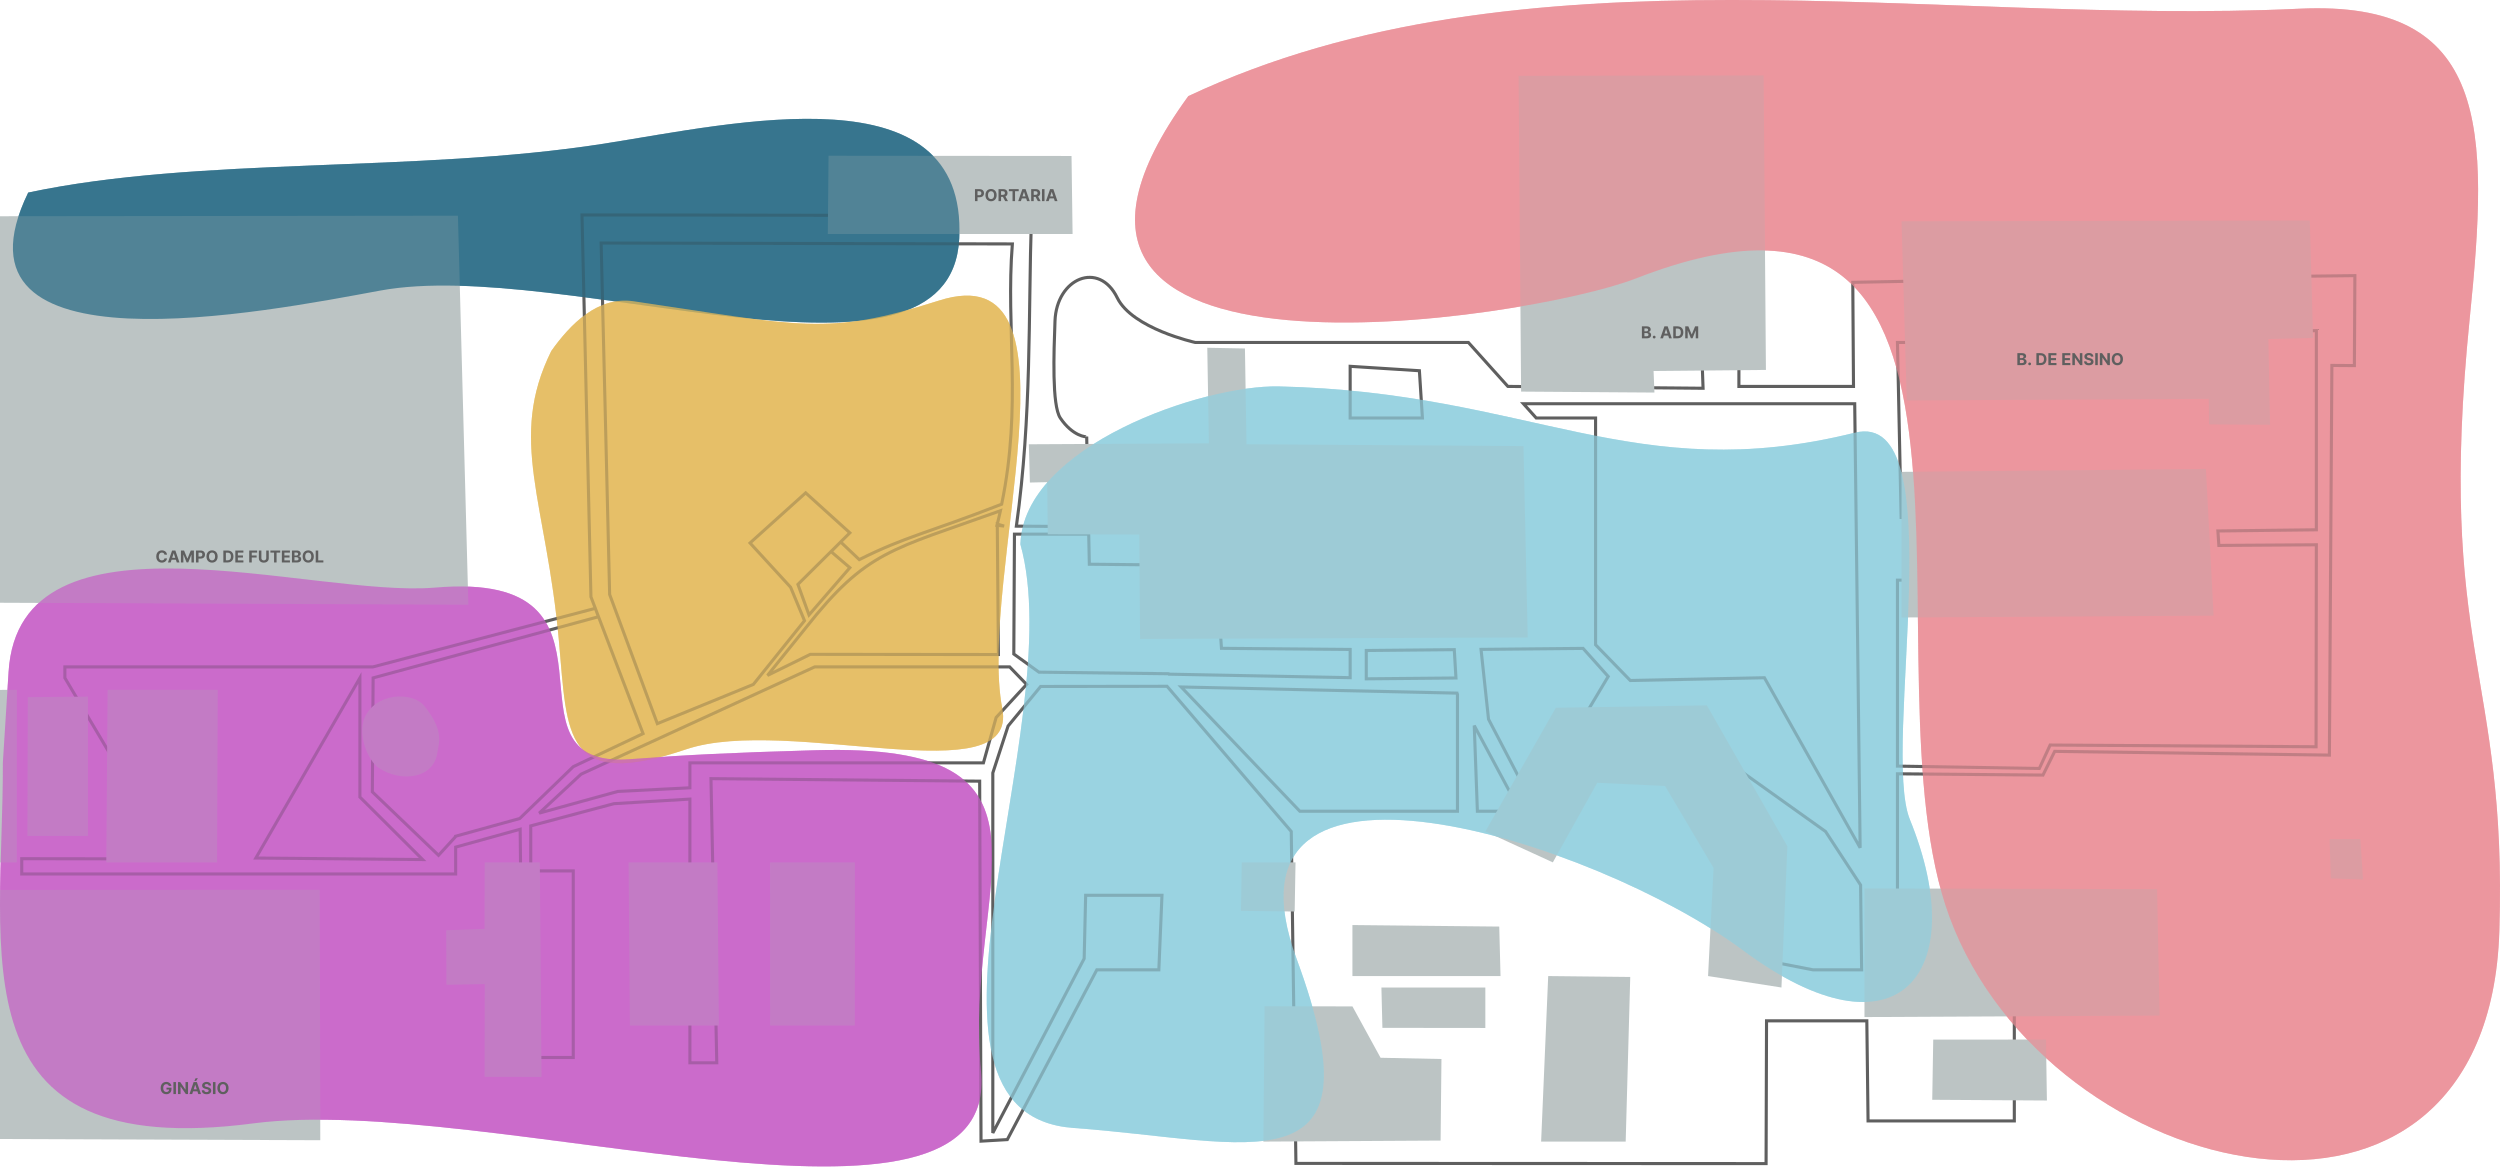 <svg width="911" height="426" viewBox="0 0 911 426" fill="none" xmlns="http://www.w3.org/2000/svg">
<g clip-path="url(#clip0_348_70)">
<path d="M10.273 70.172C-22.342 137.271 97.126 113.526 138.518 105.893C205.657 93.511 346.463 150.453 349.553 86.875C352.562 24.988 267.778 44.887 220.015 52.363C151.476 63.091 72.435 56.953 10.273 70.172V70.172Z" fill="#246884" fill-opacity="0.7"/>
<path d="M200.894 127.889C184.921 160.14 199.128 182.655 203.672 233.615C206.783 268.503 205.505 288.049 250.078 273.038C287.186 260.541 371.319 289.924 365.229 258.174C356.022 210.177 398.136 91.597 342.05 109.556C300.945 122.718 292.046 118.733 230.823 109.78C217.737 107.866 207.701 118.295 200.894 127.889V127.889Z" fill="#E4B95A" fill-opacity="0.7"/>
<path d="M371.829 198.341C390.271 264.198 322.236 406.074 391.238 411.035C455.97 415.689 504.065 435.169 472.488 349.418C440.148 261.596 581.187 306.234 635.045 346.236C691.756 388.356 718.716 354.602 695.959 298.625C685.382 272.61 712.337 148.631 675.878 157.683C595.384 177.669 557.653 142.901 466.098 140.811C438.323 140.178 372.92 162.554 371.829 198.341V198.341Z" fill="#90CFDE" fill-opacity="0.7"/>
<path d="M1.039 277.861C1.294 347.489 -17.254 423.669 92.296 409.364C177.915 398.184 364.477 462.289 357.48 390.409C350.847 322.263 394.118 270.575 297.025 273.389C265.547 274.302 250.842 275.04 229.605 276.637C178.901 280.452 235.15 207.602 158.489 214.118C113.638 217.93 7.11 181.638 3.126 244.794C2.43 255.816 1.735 266.839 1.039 277.861V277.861Z" fill="#C65DC6" fill-opacity="0.7"/>
<path d="M433.021 35.024C350.069 148.939 557.44 116.549 595.982 101.523C744.051 43.796 677.079 244.069 710.407 334.207C746.653 432.239 906.751 468.863 910.767 339.234C913.705 244.419 887.66 237.238 899.987 115.825C906.942 47.316 907.588 -0.138 837.828 3.175C704.417 9.51 554.766 -22.242 433.021 35.024Z" fill="#EA8C94" fill-opacity="0.7"/>
<path d="M212.075 78.326L215.337 217.491L216.935 221.684L216.94 221.682L217.133 222.205L234.332 267.322L208.892 279.378L189.383 298.269L166.036 304.716V304.846L159.798 311.67L135.682 288.554L135.966 247.028L218.073 224.743L217.133 222.205L216.935 221.684L135.865 243.023H131.144H23.641V247.028L62.794 312.99L7.923 312.909V318.479H166.036V308.692L189.547 302.179L189.715 317.349L180.753 318.479L180.314 385.36H208.892V317.349H193.406V300.949L223.719 292.859L251.395 291.187L251.398 387.282H261.191L259.076 283.737L356.989 284.657L357.484 415.831L367.061 415.266L399.684 353.406H422.282L423.422 326.249H395.614L395.068 349.311L361.781 412.846V281.654L367.342 264.572L379.205 250.15L425.278 250.091L470.535 302.993L472.236 423.94L643.558 424.016L643.727 371.999L680.271 371.998L680.722 408.465H734.017V393.787L734.019 363.968L691.432 363.969V318.006V281.973L744.457 282.439L748.731 273.796L848.83 275.158L849.737 133.162L857.939 133.222L858.116 100.431L704.061 102.321L675.155 102.885L675.414 140.809H633.653L633.663 133.382L620.308 133.45L620.598 141.482L549.464 140.808L535.08 124.794H435.556C435.556 124.794 412.618 119.759 407.121 108.504C400.472 94.889 385.02 101.313 384.44 116.959C384.013 128.471 383.289 147.733 386.376 152.321C390.87 159 395.951 159.353 395.99 159.086L396.67 191.918L370.369 191.727C376.005 151.284 374.666 115.339 375.873 78.562C321.826 78.561 266.122 78.328 212.075 78.326V78.326ZM219.053 88.562L368.903 88.889C366.436 119.775 372.468 147.662 365.008 183.731C337.879 194.305 330.045 195.454 313.123 203.922L306.332 197.485L302.854 201.01L309.689 206.866L294.799 224.083L290.761 212.951L309.689 194.161L293.582 179.599L273.312 197.862L288.093 213.985L293.165 226.18L274.518 249.404L239.534 263.698L222.153 216.625L219.053 88.562ZM844.078 120.476V133.118V193.055L808.199 193.483L808.552 198.756L844.078 198.517L843.974 272.121L747.067 271.493L743.129 280.031L691.432 279.17V252.582V211.401L707.076 211.399L705.904 189.046L692.772 188.58L691.432 124.796H704.062L844.078 120.476ZM517.225 135.093L518.329 152.318H491.998V133.486L517.225 135.093ZM555.135 147.121H675.856L677.834 308.927L642.949 246.971L594.077 247.974L581.431 234.955L581.428 152.321H559.804L555.135 147.121ZM364.558 186.116C364.156 187.877 363.762 189.632 363.295 191.436L365.902 191.693L363.405 190.973L363.819 238.515L295.283 238.437L279.675 246.126L293.561 228.858C315.865 200.593 324.728 200.444 364.558 186.116H364.558ZM369.666 194.639H396.726L396.954 205.604L428.994 205.92L429.692 228.857H444.595L445.106 236.248L491.998 236.659V246.944L425.964 245.666L425.815 245.509L378.587 244.937L369.431 238.321L369.666 194.639ZM576.876 236.273L586.032 246.509L558.407 292.702L542.42 262.083L539.688 236.637L576.876 236.273ZM529.937 236.732L530.549 247.059L497.867 247.365V237.045L529.937 236.732ZM296.867 243.023H367.921L374.091 249.404L362.991 261.452L358.358 277.992H251.397V287.075L225.1 288.405L196.481 296.309L211.747 282.109L296.867 243.023ZM131.145 247.028V284.204V290.444L154.005 313.22L93.232 312.667L131.145 247.028ZM430.421 250.333L530.877 252.575V252.58L531.097 252.991V295.619H473.661L430.421 250.333ZM537.216 264.403L553.952 295.619H538.362L537.216 264.403ZM632.254 279.476L665.227 302.993L678 322.505L678.377 353.406H660.655L639.599 349.311L643.035 308.69L632.254 279.476Z" stroke="#5F5F5F" stroke-width="1.134" stroke-linecap="round"/>
<path d="M439.934 126.72L440.513 161.543L374.905 161.894L375.291 175.839L381.584 175.695L381.801 194.716L415.148 194.778L415.437 232.84L556.707 232.303L555.164 162.554L454.232 161.873L453.654 126.988L439.934 126.72Z" fill="#BCC4C4"/>
<path d="M553.375 27.626L554.291 142.699L602.876 143.05L602.562 135.19L643.504 134.798L642.66 27.502L553.375 27.626Z" fill="#BCC4C4"/>
<path d="M692.92 80.644L694.825 145.917L804.87 145.339L804.968 154.643L827.199 154.788L826.596 123.533L842.872 123.142L841.69 80.355L692.92 80.644Z" fill="#BCC4C4"/>
<path d="M692.92 171.95V225.01L806.63 224.329L803.833 170.877L692.92 171.95Z" fill="#BCC4C4"/>
<path d="M848.898 305.782L860.11 305.739L861.074 320.469L849.356 320.097L848.898 305.782Z" fill="#BCC4C4"/>
<path d="M786.039 323.998L786.955 370.065L679.417 370.622L679.392 323.751L786.039 323.998Z" fill="#BCC4C4"/>
<path d="M704.469 378.832L704.108 400.761L745.893 401.029L745.556 378.811L704.469 378.832Z" fill="#BCC4C4"/>
<path d="M460.805 366.659L460.375 416L524.954 415.622L525.267 385.906L503.077 385.449L492.833 366.734L460.805 366.659Z" fill="#BCC4C4"/>
<path d="M564.164 355.674L561.584 416H592.399L594.062 356.004L564.164 355.674Z" fill="#BCC4C4"/>
<path d="M565.852 314.25L541.258 302.974L566.937 257.898L621.984 257.031L651.328 308.359L649.158 359.851L622.418 355.674L624.419 316.28L606.745 286.429L582.031 285.253L565.852 314.25Z" fill="#BCC4C4"/>
<path d="M492.821 337.085V355.674H546.788L546.33 337.642L492.821 337.085Z" fill="#BCC4C4"/>
<path d="M503.386 359.85L503.748 374.549L541.258 374.593V359.853L503.386 359.85Z" fill="#BCC4C4"/>
<path d="M452.487 314.25L452.198 331.928L471.777 332.155L472.09 314.25H452.487Z" fill="#BCC4C4"/>
<path d="M229.057 314.25H261.415L261.945 373.703H229.539L229.057 314.25Z" fill="#BCC4C4"/>
<path d="M280.608 314.25H311.519L311.493 373.703H280.63L280.608 314.25Z" fill="#BCC4C4"/>
<path d="M-51.951 324.316L-52.626 414.86L116.71 415.499L116.517 324.233L82.918 324.248L-51.951 324.316Z" fill="#BCC4C4"/>
<path d="M197.326 392.435L176.59 392.397L176.64 358.605L162.68 358.853L162.606 338.986L176.567 338.491L176.618 314.253L196.703 314.253L197.326 392.435Z" fill="#BCC4C4"/>
<path d="M-35.601 251.596L-35.794 314.253H6.112L6.138 251.37L-35.601 251.596Z" fill="#BCC4C4"/>
<path d="M10.139 254.052L9.994 304.615H32.042V253.845L10.139 254.052Z" fill="#BCC4C4"/>
<path d="M39.217 251.37L38.735 314.253H79.098L79.339 251.37H39.217Z" fill="#BCC4C4"/>
<path d="M132.814 261.701C136.655 252.417 150.23 251.787 154.672 257.316C162.086 266.546 159.816 270.984 159.37 274.24C158.058 283.812 146.111 285.193 138.044 279.834C133.991 277.142 130.317 267.735 132.814 261.701V261.701Z" fill="#BCC4C4"/>
<path d="M390.849 85.276H301.661L301.926 56.755L390.464 56.838L390.849 85.276Z" fill="#BCC4C4"/>
<path d="M170.672 220.364L166.861 78.606L-60 78.868L-56.581 219.403L170.672 220.364Z" fill="#BCC4C4"/>
<path d="M10.273 70.172C-22.342 137.271 97.126 113.526 138.518 105.893C205.657 93.511 346.463 150.453 349.553 86.875C352.562 24.988 267.778 44.887 220.015 52.363C151.476 63.091 72.435 56.953 10.273 70.172V70.172Z" fill="#246884" fill-opacity="0.7"/>
<path d="M200.894 127.889C184.921 160.14 199.128 182.655 203.672 233.615C206.783 268.503 205.505 288.049 250.078 273.038C287.186 260.541 371.319 289.924 365.229 258.174C356.022 210.177 398.136 91.597 342.05 109.556C300.945 122.718 292.046 118.733 230.823 109.779C217.737 107.866 207.701 118.295 200.894 127.889V127.889Z" fill="#E4B95A" fill-opacity="0.7"/>
<path d="M371.829 198.341C390.27 264.198 322.236 406.074 391.238 411.035C455.97 415.689 504.065 435.169 472.488 349.418C440.148 261.596 581.187 306.234 635.045 346.236C691.755 388.356 718.716 354.602 695.959 298.625C685.382 272.61 712.337 148.631 675.878 157.683C595.384 177.669 557.652 142.901 466.097 140.811C438.323 140.178 372.919 162.554 371.829 198.341V198.341Z" fill="#90CFDE" fill-opacity="0.7"/>
<path d="M1.039 277.861C1.294 347.489 -17.254 423.669 92.296 409.364C177.915 398.184 364.477 462.289 357.48 390.409C350.847 322.263 394.118 270.575 297.025 273.389C265.547 274.302 250.842 275.04 229.605 276.637C178.901 280.452 235.15 207.602 158.489 214.118C113.638 217.93 7.11 181.638 3.126 244.794C2.43 255.816 1.735 266.839 1.039 277.861V277.861Z" fill="#C65DC6" fill-opacity="0.7"/>
<path d="M433.021 35.024C350.069 148.939 557.44 116.549 595.982 101.523C744.051 43.796 677.079 244.069 710.407 334.207C746.653 432.239 906.751 468.863 910.767 339.234C913.705 244.419 887.66 237.238 899.987 115.825C906.942 47.316 907.588 -0.138 837.828 3.175C704.417 9.51 554.766 -22.242 433.021 35.024Z" fill="#EA8C94" fill-opacity="0.7"/>
<path d="M61.517 395.721C61.487 395.617 61.446 395.525 61.392 395.446C61.337 395.365 61.272 395.297 61.193 395.241C61.117 395.184 61.029 395.141 60.929 395.111C60.831 395.081 60.722 395.067 60.603 395.067C60.38 395.067 60.184 395.122 60.015 395.233C59.847 395.344 59.717 395.505 59.623 395.716C59.529 395.927 59.482 396.184 59.482 396.488C59.482 396.792 59.529 397.05 59.621 397.263C59.713 397.476 59.844 397.639 60.013 397.751C60.182 397.862 60.382 397.917 60.612 397.917C60.821 397.917 60.999 397.881 61.147 397.807C61.296 397.731 61.409 397.626 61.487 397.489C61.567 397.353 61.607 397.192 61.607 397.006L61.794 397.033H60.669V396.339H62.495V396.888C62.495 397.272 62.414 397.601 62.252 397.877C62.09 398.151 61.867 398.363 61.583 398.512C61.299 398.66 60.974 398.733 60.607 398.733C60.198 398.733 59.839 398.643 59.529 398.463C59.22 398.281 58.978 398.023 58.805 397.689C58.633 397.354 58.547 396.956 58.547 396.496C58.547 396.143 58.598 395.827 58.7 395.55C58.804 395.272 58.949 395.036 59.135 394.843C59.321 394.65 59.538 394.503 59.785 394.402C60.032 394.301 60.3 394.251 60.588 394.251C60.835 394.251 61.066 394.287 61.279 394.359C61.492 394.43 61.681 394.531 61.845 394.662C62.012 394.792 62.147 394.948 62.252 395.128C62.357 395.307 62.425 395.505 62.455 395.721H61.517ZM64.111 394.31V398.674H63.188V394.31H64.111ZM68.52 394.31V398.674H67.723L65.824 395.927H65.792V398.674H64.87V394.31H65.68L67.563 397.055H67.601V394.31H68.52ZM70.034 398.674H69.046L70.552 394.31H71.741L73.245 398.674H72.256L71.163 395.307H71.129L70.034 398.674ZM69.972 396.959H72.308V397.679H69.972V396.959ZM70.82 393.888L71.272 392.919H72.112L71.462 393.888H70.82ZM76.038 395.565C76.021 395.393 75.948 395.26 75.818 395.165C75.689 395.069 75.514 395.022 75.292 395.022C75.141 395.022 75.014 395.043 74.911 395.086C74.807 395.127 74.728 395.184 74.672 395.258C74.618 395.332 74.591 395.416 74.591 395.51C74.588 395.588 74.605 395.656 74.64 395.714C74.677 395.773 74.728 395.823 74.791 395.866C74.855 395.907 74.929 395.943 75.013 395.974C75.097 396.004 75.186 396.03 75.281 396.051L75.674 396.145C75.864 396.187 76.038 396.244 76.198 396.315C76.357 396.386 76.495 396.474 76.611 396.577C76.728 396.681 76.818 396.803 76.882 396.944C76.947 397.084 76.98 397.246 76.982 397.427C76.98 397.694 76.912 397.926 76.777 398.122C76.644 398.317 76.451 398.468 76.198 398.576C75.946 398.682 75.643 398.736 75.288 398.736C74.936 398.736 74.629 398.682 74.367 398.574C74.107 398.466 73.904 398.306 73.758 398.094C73.613 397.881 73.537 397.618 73.53 397.304H74.423C74.433 397.45 74.475 397.572 74.549 397.67C74.624 397.767 74.724 397.84 74.849 397.89C74.975 397.938 75.118 397.962 75.277 397.962C75.433 397.962 75.569 397.939 75.684 397.894C75.801 397.849 75.891 397.785 75.955 397.704C76.019 397.623 76.051 397.53 76.051 397.425C76.051 397.327 76.022 397.245 75.963 397.178C75.906 397.111 75.823 397.055 75.712 397.008C75.603 396.961 75.468 396.918 75.309 396.88L74.834 396.76C74.466 396.671 74.176 396.531 73.963 396.341C73.749 396.15 73.644 395.894 73.645 395.572C73.644 395.307 73.714 395.077 73.856 394.879C73.999 394.682 74.196 394.528 74.446 394.417C74.696 394.306 74.98 394.251 75.299 394.251C75.622 394.251 75.905 394.306 76.147 394.417C76.389 394.528 76.578 394.682 76.713 394.879C76.848 395.077 76.918 395.305 76.922 395.565H76.038ZM78.525 394.31V398.674H77.602V394.31H78.525ZM83.294 396.492C83.294 396.968 83.204 397.373 83.023 397.706C82.844 398.04 82.6 398.295 82.29 398.471C81.982 398.646 81.635 398.733 81.251 398.733C80.863 398.733 80.515 398.645 80.207 398.469C79.898 398.293 79.655 398.038 79.476 397.704C79.297 397.371 79.207 396.966 79.207 396.492C79.207 396.016 79.297 395.611 79.476 395.278C79.655 394.944 79.898 394.689 80.207 394.515C80.515 394.339 80.863 394.251 81.251 394.251C81.635 394.251 81.982 394.339 82.29 394.515C82.6 394.689 82.844 394.944 83.023 395.278C83.204 395.611 83.294 396.016 83.294 396.492ZM82.359 396.492C82.359 396.184 82.312 395.924 82.22 395.712C82.129 395.501 82.001 395.34 81.834 395.231C81.668 395.121 81.474 395.067 81.251 395.067C81.028 395.067 80.833 395.121 80.667 395.231C80.501 395.34 80.371 395.501 80.279 395.712C80.188 395.924 80.143 396.184 80.143 396.492C80.143 396.8 80.188 397.06 80.279 397.272C80.371 397.483 80.501 397.644 80.667 397.753C80.833 397.863 81.028 397.917 81.251 397.917C81.474 397.917 81.668 397.863 81.834 397.753C82.001 397.644 82.129 397.483 82.22 397.272C82.312 397.06 82.359 396.8 82.359 396.492Z" fill="#5F5F5F"/>
<path d="M598.306 123.285V118.921H600.053C600.374 118.921 600.641 118.969 600.856 119.064C601.07 119.159 601.232 119.291 601.34 119.461C601.448 119.628 601.502 119.821 601.502 120.04C601.502 120.211 601.467 120.36 601.399 120.49C601.331 120.617 601.237 120.723 601.118 120.805C601 120.886 600.865 120.943 600.713 120.978V121.02C600.879 121.027 601.035 121.074 601.18 121.161C601.326 121.247 601.445 121.369 601.536 121.525C601.627 121.68 601.672 121.865 601.672 122.079C601.672 122.311 601.614 122.517 601.499 122.699C601.386 122.88 601.217 123.022 600.994 123.127C600.771 123.233 600.497 123.285 600.17 123.285H598.306ZM599.228 122.531H599.98C600.237 122.531 600.425 122.482 600.543 122.384C600.661 122.284 600.72 122.152 600.72 121.988C600.72 121.867 600.69 121.76 600.632 121.668C600.574 121.576 600.491 121.503 600.383 121.451C600.276 121.398 600.149 121.372 600.002 121.372H599.228V122.531ZM599.228 120.747H599.912C600.038 120.747 600.151 120.725 600.249 120.681C600.348 120.636 600.426 120.572 600.483 120.49C600.541 120.407 600.57 120.309 600.57 120.193C600.57 120.036 600.514 119.909 600.402 119.812C600.291 119.715 600.134 119.667 599.929 119.667H599.228V120.747ZM602.786 123.34C602.645 123.34 602.524 123.291 602.424 123.191C602.324 123.09 602.274 122.97 602.274 122.829C602.274 122.69 602.324 122.571 602.424 122.471C602.524 122.372 602.645 122.322 602.786 122.322C602.922 122.322 603.042 122.372 603.144 122.471C603.246 122.571 603.297 122.69 603.297 122.829C603.297 122.923 603.273 123.009 603.225 123.087C603.178 123.164 603.116 123.225 603.039 123.272C602.963 123.318 602.878 123.34 602.786 123.34ZM605.995 123.285H605.007L606.513 118.921H607.702L609.206 123.285H608.217L607.124 119.919H607.09L605.995 123.285ZM605.933 121.57H608.269V122.29H605.933V121.57ZM611.278 123.285H609.731V118.921H611.291C611.73 118.921 612.108 119.009 612.424 119.184C612.741 119.357 612.985 119.606 613.155 119.931C613.327 120.257 613.413 120.646 613.413 121.099C613.413 121.554 613.327 121.944 613.155 122.271C612.985 122.598 612.74 122.848 612.42 123.023C612.102 123.198 611.721 123.285 611.278 123.285ZM610.654 122.495H611.24C611.513 122.495 611.742 122.446 611.928 122.35C612.116 122.252 612.256 122.1 612.35 121.896C612.445 121.69 612.493 121.424 612.493 121.099C612.493 120.777 612.445 120.513 612.35 120.309C612.256 120.104 612.116 119.953 611.93 119.857C611.744 119.76 611.515 119.712 611.242 119.712H610.654V122.495ZM614.097 118.921H615.234L616.436 121.853H616.487L617.689 118.921H618.827V123.285H617.932V120.445H617.896L616.766 123.264H616.157L615.028 120.434H614.991V123.285H614.097V118.921Z" fill="#5F5F5F"/>
<path d="M735.122 133.05V128.686H736.869C737.19 128.686 737.458 128.734 737.672 128.829C737.887 128.924 738.048 129.056 738.156 129.225C738.264 129.393 738.318 129.586 738.318 129.805C738.318 129.975 738.284 130.125 738.216 130.254C738.148 130.382 738.054 130.487 737.934 130.57C737.817 130.651 737.682 130.708 737.53 130.742V130.785C737.696 130.792 737.851 130.839 737.996 130.926C738.143 131.012 738.261 131.134 738.352 131.29C738.443 131.445 738.488 131.629 738.488 131.844C738.488 132.075 738.431 132.282 738.316 132.464C738.202 132.644 738.034 132.787 737.811 132.892C737.588 132.997 737.313 133.05 736.986 133.05H735.122ZM736.045 132.296H736.797C737.054 132.296 737.241 132.247 737.359 132.149C737.477 132.049 737.536 131.917 737.536 131.752C737.536 131.632 737.507 131.525 737.449 131.433C737.39 131.34 737.307 131.268 737.199 131.215C737.093 131.163 736.966 131.137 736.818 131.137H736.045V132.296ZM736.045 130.512H736.728C736.855 130.512 736.967 130.49 737.065 130.446C737.165 130.401 737.243 130.337 737.299 130.254C737.358 130.172 737.387 130.073 737.387 129.958C737.387 129.801 737.331 129.673 737.219 129.577C737.108 129.48 736.95 129.432 736.746 129.432H736.045V130.512ZM739.602 133.105C739.462 133.105 739.341 133.056 739.24 132.956C739.141 132.855 739.091 132.735 739.091 132.594C739.091 132.455 739.141 132.335 739.24 132.236C739.341 132.137 739.462 132.087 739.602 132.087C739.739 132.087 739.858 132.137 739.96 132.236C740.062 132.335 740.114 132.455 740.114 132.594C740.114 132.688 740.089 132.774 740.041 132.852C739.994 132.928 739.932 132.99 739.856 133.037C739.779 133.083 739.695 133.105 739.602 133.105ZM743.606 133.05H742.059V128.686H743.619C744.058 128.686 744.436 128.774 744.753 128.948C745.069 129.122 745.313 129.371 745.483 129.696C745.655 130.021 745.741 130.411 745.741 130.864C745.741 131.318 745.655 131.709 745.483 132.036C745.313 132.362 745.068 132.613 744.748 132.788C744.43 132.963 744.049 133.05 743.606 133.05ZM742.982 132.259H743.568C743.841 132.259 744.07 132.211 744.256 132.114C744.444 132.016 744.584 131.865 744.678 131.661C744.773 131.455 744.821 131.189 744.821 130.864C744.821 130.541 744.773 130.278 744.678 130.073C744.584 129.869 744.444 129.718 744.258 129.622C744.072 129.525 743.843 129.477 743.57 129.477H742.982V132.259ZM746.425 133.05V128.686H749.365V129.447H747.347V130.487H749.214V131.247H747.347V132.289H749.374V133.05H746.425ZM751.487 133.05V128.686H754.428V129.447H752.41V130.487H754.276V131.247H752.41V132.289H754.436V133.05H751.487ZM758.811 128.686V133.05H758.014L756.116 130.303H756.084V133.05H755.161V128.686H755.971L757.854 131.431H757.893V128.686H758.811ZM761.94 129.941C761.923 129.769 761.85 129.636 761.721 129.541C761.592 129.445 761.416 129.398 761.195 129.398C761.044 129.398 760.917 129.419 760.813 129.462C760.709 129.503 760.63 129.561 760.575 129.634C760.521 129.708 760.494 129.792 760.494 129.886C760.491 129.964 760.507 130.032 760.543 130.09C760.58 130.149 760.63 130.199 760.694 130.242C760.758 130.283 760.832 130.319 760.915 130.35C760.999 130.38 761.089 130.406 761.184 130.427L761.576 130.521C761.766 130.563 761.941 130.62 762.1 130.691C762.259 130.762 762.397 130.85 762.513 130.953C762.63 131.057 762.72 131.179 762.784 131.32C762.849 131.46 762.883 131.622 762.884 131.803C762.883 132.07 762.815 132.302 762.68 132.498C762.546 132.693 762.353 132.844 762.1 132.952C761.849 133.058 761.545 133.112 761.19 133.112C760.838 133.112 760.531 133.058 760.27 132.95C760.01 132.842 759.807 132.682 759.66 132.47C759.516 132.257 759.44 131.994 759.432 131.68H760.325C760.335 131.826 760.377 131.948 760.451 132.046C760.526 132.143 760.626 132.216 760.751 132.266C760.878 132.314 761.021 132.338 761.18 132.338C761.336 132.338 761.472 132.315 761.587 132.27C761.703 132.225 761.793 132.161 761.857 132.08C761.921 131.999 761.953 131.906 761.953 131.801C761.953 131.703 761.924 131.621 761.866 131.554C761.809 131.487 761.725 131.431 761.614 131.384C761.505 131.337 761.371 131.294 761.212 131.256L760.736 131.137C760.369 131.047 760.078 130.907 759.865 130.717C759.652 130.526 759.546 130.27 759.548 129.948C759.546 129.683 759.616 129.453 759.758 129.255C759.902 129.058 760.099 128.904 760.349 128.793C760.599 128.682 760.883 128.627 761.201 128.627C761.525 128.627 761.807 128.682 762.049 128.793C762.292 128.904 762.481 129.058 762.616 129.255C762.751 129.453 762.82 129.681 762.825 129.941H761.94ZM764.427 128.686V133.05H763.505V128.686H764.427ZM768.836 128.686V133.05H768.039L766.141 130.303H766.109V133.05H765.186V128.686H765.996L767.88 131.431H767.918V128.686H768.836ZM773.608 130.868C773.608 131.344 773.518 131.749 773.338 132.083C773.159 132.416 772.915 132.671 772.605 132.847C772.297 133.022 771.95 133.11 771.565 133.11C771.177 133.11 770.829 133.021 770.521 132.845C770.213 132.669 769.969 132.414 769.79 132.08C769.611 131.747 769.522 131.342 769.522 130.868C769.522 130.392 769.611 129.987 769.79 129.654C769.969 129.32 770.213 129.065 770.521 128.891C770.829 128.715 771.177 128.627 771.565 128.627C771.95 128.627 772.297 128.715 772.605 128.891C772.915 129.065 773.159 129.32 773.338 129.654C773.518 129.987 773.608 130.392 773.608 130.868ZM772.673 130.868C772.673 130.56 772.627 130.3 772.535 130.088C772.444 129.877 772.315 129.716 772.149 129.607C771.983 129.497 771.788 129.443 771.565 129.443C771.342 129.443 771.148 129.497 770.981 129.607C770.815 129.716 770.686 129.877 770.594 130.088C770.503 130.3 770.457 130.56 770.457 130.868C770.457 131.176 770.503 131.436 770.594 131.648C770.686 131.86 770.815 132.02 770.981 132.129C771.148 132.239 771.342 132.293 771.565 132.293C771.788 132.293 771.983 132.239 772.149 132.129C772.315 132.02 772.444 131.86 772.535 131.648C772.627 131.436 772.673 131.176 772.673 130.868Z" fill="#5F5F5F"/>
<path d="M60.862 202.13H59.929C59.912 202.009 59.877 201.902 59.825 201.808C59.772 201.713 59.705 201.632 59.622 201.565C59.54 201.499 59.445 201.448 59.337 201.412C59.23 201.377 59.114 201.359 58.989 201.359C58.764 201.359 58.567 201.415 58.399 201.527C58.232 201.638 58.102 201.8 58.009 202.013C57.917 202.225 57.871 202.482 57.871 202.784C57.871 203.095 57.917 203.357 58.009 203.568C58.103 203.78 58.234 203.94 58.401 204.048C58.569 204.156 58.763 204.21 58.983 204.21C59.107 204.21 59.221 204.193 59.326 204.161C59.433 204.128 59.527 204.08 59.609 204.018C59.692 203.954 59.76 203.877 59.814 203.786C59.869 203.695 59.908 203.591 59.929 203.475L60.862 203.479C60.838 203.679 60.778 203.872 60.681 204.058C60.586 204.243 60.458 204.409 60.296 204.555C60.135 204.7 59.943 204.815 59.72 204.9C59.499 204.984 59.248 205.026 58.968 205.026C58.579 205.026 58.231 204.938 57.924 204.762C57.619 204.585 57.377 204.33 57.2 203.997C57.024 203.663 56.935 203.259 56.935 202.784C56.935 202.308 57.025 201.904 57.204 201.57C57.383 201.236 57.626 200.982 57.933 200.807C58.239 200.631 58.585 200.543 58.968 200.543C59.221 200.543 59.455 200.578 59.671 200.649C59.889 200.72 60.081 200.824 60.249 200.96C60.416 201.095 60.553 201.261 60.658 201.457C60.764 201.653 60.833 201.877 60.862 202.13ZM62.194 204.966H61.205L62.712 200.602H63.901L65.405 204.966H64.416L63.323 201.6H63.289L62.194 204.966ZM62.132 203.251H64.468V203.971H62.132V203.251ZM65.93 200.602H67.068L68.27 203.534H68.321L69.522 200.602H70.66V204.966H69.765V202.126H69.729L68.6 204.945H67.99L66.861 202.115H66.825V204.966H65.93V200.602ZM71.42 204.966V200.602H73.142C73.473 200.602 73.755 200.666 73.988 200.792C74.221 200.917 74.398 201.091 74.52 201.314C74.644 201.536 74.706 201.791 74.706 202.081C74.706 202.371 74.643 202.627 74.518 202.848C74.393 203.07 74.212 203.242 73.975 203.366C73.739 203.49 73.454 203.551 73.119 203.551H72.021V202.812H72.969C73.147 202.812 73.293 202.781 73.408 202.72C73.525 202.658 73.612 202.572 73.668 202.463C73.727 202.352 73.756 202.225 73.756 202.081C73.756 201.936 73.727 201.81 73.668 201.702C73.612 201.592 73.525 201.508 73.408 201.448C73.292 201.387 73.144 201.357 72.965 201.357H72.343V204.966H71.42ZM79.315 202.784C79.315 203.26 79.225 203.665 79.044 203.999C78.865 204.333 78.621 204.588 78.312 204.764C78.003 204.938 77.657 205.026 77.272 205.026C76.884 205.026 76.536 204.938 76.228 204.762C75.919 204.585 75.676 204.33 75.497 203.997C75.318 203.663 75.228 203.259 75.228 202.784C75.228 202.308 75.318 201.904 75.497 201.57C75.676 201.236 75.919 200.982 76.228 200.807C76.536 200.631 76.884 200.543 77.272 200.543C77.657 200.543 78.003 200.631 78.312 200.807C78.621 200.982 78.865 201.236 79.044 201.57C79.225 201.904 79.315 202.308 79.315 202.784ZM78.38 202.784C78.38 202.476 78.334 202.216 78.241 202.004C78.15 201.793 78.022 201.632 77.856 201.523C77.689 201.414 77.495 201.359 77.272 201.359C77.049 201.359 76.854 201.414 76.688 201.523C76.522 201.632 76.392 201.793 76.3 202.004C76.209 202.216 76.164 202.476 76.164 202.784C76.164 203.092 76.209 203.352 76.3 203.564C76.392 203.776 76.522 203.936 76.688 204.046C76.854 204.155 77.049 204.21 77.272 204.21C77.495 204.21 77.689 204.155 77.856 204.046C78.022 203.936 78.15 203.776 78.241 203.564C78.334 203.352 78.38 203.092 78.38 202.784ZM82.934 204.966H81.387V200.602H82.947C83.386 200.602 83.764 200.69 84.08 200.865C84.397 201.038 84.641 201.287 84.811 201.612C84.983 201.938 85.069 202.327 85.069 202.78C85.069 203.235 84.983 203.625 84.811 203.952C84.641 204.279 84.396 204.529 84.076 204.704C83.758 204.879 83.377 204.966 82.934 204.966ZM82.31 204.176H82.896C83.168 204.176 83.398 204.127 83.584 204.031C83.771 203.933 83.912 203.781 84.006 203.577C84.101 203.371 84.149 203.105 84.149 202.78C84.149 202.458 84.101 202.194 84.006 201.99C83.912 201.785 83.772 201.634 83.586 201.538C83.4 201.441 83.171 201.393 82.898 201.393H82.31V204.176ZM85.752 204.966V200.602H88.693V201.363H86.675V202.403H88.541V203.164H86.675V204.205H88.701V204.966H85.752ZM90.815 204.966V200.602H93.704V201.363H91.737V202.403H93.512V203.164H91.737V204.966H90.815ZM97.02 200.602H97.943V203.436C97.943 203.754 97.867 204.033 97.715 204.271C97.564 204.51 97.353 204.696 97.082 204.83C96.811 204.962 96.494 205.028 96.134 205.028C95.771 205.028 95.455 204.962 95.183 204.83C94.912 204.696 94.701 204.51 94.55 204.271C94.4 204.033 94.325 203.754 94.325 203.436V200.602H95.247V203.357C95.247 203.524 95.284 203.671 95.356 203.801C95.43 203.93 95.534 204.031 95.667 204.105C95.8 204.179 95.956 204.216 96.134 204.216C96.313 204.216 96.468 204.179 96.6 204.105C96.734 204.031 96.837 203.93 96.909 203.801C96.983 203.671 97.02 203.524 97.02 203.357V200.602ZM98.535 201.363V200.602H102.119V201.363H100.783V204.966H99.871V201.363H98.535ZM102.709 204.966V200.602H105.65V201.363H103.632V202.403H105.499V203.164H103.632V204.205H105.658V204.966H102.709ZM106.383 204.966V200.602H108.13C108.451 200.602 108.719 200.65 108.934 200.745C109.148 200.84 109.309 200.972 109.417 201.141C109.525 201.309 109.579 201.502 109.579 201.721C109.579 201.891 109.545 202.041 109.477 202.171C109.409 202.298 109.315 202.404 109.196 202.486C109.078 202.567 108.943 202.624 108.791 202.659V202.701C108.957 202.708 109.113 202.755 109.258 202.842C109.404 202.928 109.522 203.05 109.613 203.206C109.704 203.361 109.75 203.546 109.75 203.76C109.75 203.992 109.692 204.198 109.577 204.38C109.464 204.561 109.295 204.703 109.072 204.808C108.849 204.914 108.574 204.966 108.248 204.966H106.383ZM107.306 204.212H108.058C108.315 204.212 108.503 204.163 108.621 204.065C108.738 203.965 108.797 203.833 108.797 203.668C108.797 203.548 108.768 203.441 108.71 203.349C108.652 203.257 108.569 203.184 108.461 203.132C108.354 203.079 108.227 203.053 108.079 203.053H107.306V204.212ZM107.306 202.428H107.99C108.116 202.428 108.228 202.406 108.326 202.362C108.426 202.317 108.504 202.253 108.561 202.171C108.619 202.088 108.648 201.99 108.648 201.874C108.648 201.717 108.592 201.59 108.48 201.493C108.369 201.396 108.211 201.348 108.007 201.348H107.306V202.428ZM114.36 202.784C114.36 203.26 114.27 203.665 114.089 203.999C113.91 204.333 113.666 204.588 113.356 204.764C113.048 204.938 112.702 205.026 112.317 205.026C111.929 205.026 111.581 204.938 111.273 204.762C110.964 204.585 110.721 204.33 110.542 203.997C110.363 203.663 110.273 203.259 110.273 202.784C110.273 202.308 110.363 201.904 110.542 201.57C110.721 201.236 110.964 200.982 111.273 200.807C111.581 200.631 111.929 200.543 112.317 200.543C112.702 200.543 113.048 200.631 113.356 200.807C113.666 200.982 113.91 201.236 114.089 201.57C114.27 201.904 114.36 202.308 114.36 202.784ZM113.425 202.784C113.425 202.476 113.378 202.216 113.286 202.004C113.195 201.793 113.067 201.632 112.901 201.523C112.734 201.414 112.54 201.359 112.317 201.359C112.094 201.359 111.899 201.414 111.733 201.523C111.567 201.632 111.437 201.793 111.345 202.004C111.254 202.216 111.209 202.476 111.209 202.784C111.209 203.092 111.254 203.352 111.345 203.564C111.437 203.776 111.567 203.936 111.733 204.046C111.899 204.155 112.094 204.21 112.317 204.21C112.54 204.21 112.734 204.155 112.901 204.046C113.067 203.936 113.195 203.776 113.286 203.564C113.378 203.352 113.425 203.092 113.425 202.784ZM115.043 204.966V200.602H115.966V204.205H117.837V204.966H115.043Z" fill="#5F5F5F"/>
<path d="M355.283 73.287V68.923H357.005C357.336 68.923 357.618 68.986 357.851 69.113C358.083 69.238 358.261 69.412 358.383 69.635C358.507 69.856 358.569 70.112 358.569 70.402C358.569 70.692 358.506 70.947 358.381 71.169C358.256 71.39 358.075 71.563 357.838 71.687C357.602 71.81 357.316 71.872 356.981 71.872H355.884V71.133H356.832C357.01 71.133 357.156 71.102 357.271 71.041C357.387 70.978 357.474 70.893 357.531 70.783C357.589 70.672 357.618 70.545 357.618 70.402C357.618 70.257 357.589 70.13 357.531 70.022C357.474 69.913 357.387 69.829 357.271 69.769C357.155 69.708 357.007 69.677 356.828 69.677H356.206V73.287H355.283ZM363.178 71.105C363.178 71.581 363.088 71.986 362.907 72.319C362.728 72.653 362.484 72.908 362.174 73.084C361.866 73.259 361.519 73.346 361.134 73.346C360.747 73.346 360.399 73.258 360.09 73.082C359.782 72.906 359.539 72.651 359.36 72.317C359.181 71.984 359.091 71.579 359.091 71.105C359.091 70.629 359.181 70.224 359.36 69.89C359.539 69.557 359.782 69.302 360.09 69.128C360.399 68.951 360.747 68.863 361.134 68.863C361.519 68.863 361.866 68.951 362.174 69.128C362.484 69.302 362.728 69.557 362.907 69.89C363.088 70.224 363.178 70.629 363.178 71.105ZM362.242 71.105C362.242 70.797 362.196 70.537 362.104 70.325C362.013 70.113 361.884 69.953 361.718 69.844C361.552 69.734 361.357 69.68 361.134 69.68C360.911 69.68 360.717 69.734 360.551 69.844C360.384 69.953 360.255 70.113 360.163 70.325C360.072 70.537 360.027 70.797 360.027 71.105C360.027 71.413 360.072 71.673 360.163 71.885C360.255 72.096 360.384 72.257 360.551 72.366C360.717 72.476 360.911 72.53 361.134 72.53C361.357 72.53 361.552 72.476 361.718 72.366C361.884 72.257 362.013 72.096 362.104 71.885C362.196 71.673 362.242 71.413 362.242 71.105ZM363.861 73.287V68.923H365.583C365.912 68.923 366.194 68.982 366.427 69.1C366.661 69.216 366.839 69.382 366.961 69.596C367.085 69.809 367.147 70.06 367.147 70.349C367.147 70.638 367.084 70.888 366.959 71.096C366.834 71.304 366.653 71.463 366.416 71.574C366.18 71.684 365.895 71.74 365.559 71.74H364.407V70.998H365.41C365.586 70.998 365.733 70.974 365.849 70.926C365.966 70.878 366.052 70.805 366.109 70.709C366.167 70.612 366.196 70.492 366.196 70.349C366.196 70.204 366.167 70.082 366.109 69.982C366.052 69.883 365.965 69.807 365.847 69.756C365.731 69.704 365.583 69.677 365.406 69.677H364.784V73.287H363.861ZM366.218 71.301L367.302 73.287H366.284L365.223 71.301H366.218ZM367.633 69.684V68.923H371.216V69.684H369.88V73.287H368.968V69.684H367.633ZM372.025 73.287H371.037L372.543 68.923H373.732L375.236 73.287H374.248L373.155 69.92H373.121L372.025 73.287ZM371.964 71.572H374.299V72.292H371.964V71.572ZM375.762 73.287V68.923H377.483C377.813 68.923 378.094 68.982 378.327 69.1C378.561 69.216 378.74 69.382 378.862 69.596C378.985 69.809 379.047 70.06 379.047 70.349C379.047 70.638 378.985 70.888 378.86 71.096C378.735 71.304 378.553 71.463 378.316 71.574C378.08 71.684 377.795 71.74 377.46 71.74H376.307V70.998H377.311C377.487 70.998 377.633 70.974 377.75 70.926C377.866 70.878 377.953 70.805 378.009 70.709C378.068 70.612 378.097 70.492 378.097 70.349C378.097 70.204 378.068 70.082 378.009 69.982C377.953 69.883 377.865 69.807 377.747 69.756C377.631 69.704 377.484 69.677 377.306 69.677H376.684V73.287H375.762ZM378.118 71.301L379.203 73.287H378.184L377.123 71.301H378.118ZM380.622 68.923V73.287H379.699V68.923H380.622ZM382.133 73.287H381.144L382.651 68.923H383.84L385.344 73.287H384.355L383.262 69.92H383.228L382.133 73.287ZM382.071 71.572H384.406V72.292H382.071V71.572Z" fill="#5F5F5F"/>
</g>
<defs>
<clipPath id="clip0_348_70">
<rect width="911" height="425.049" fill="white"/>
</clipPath>
</defs>
</svg>
